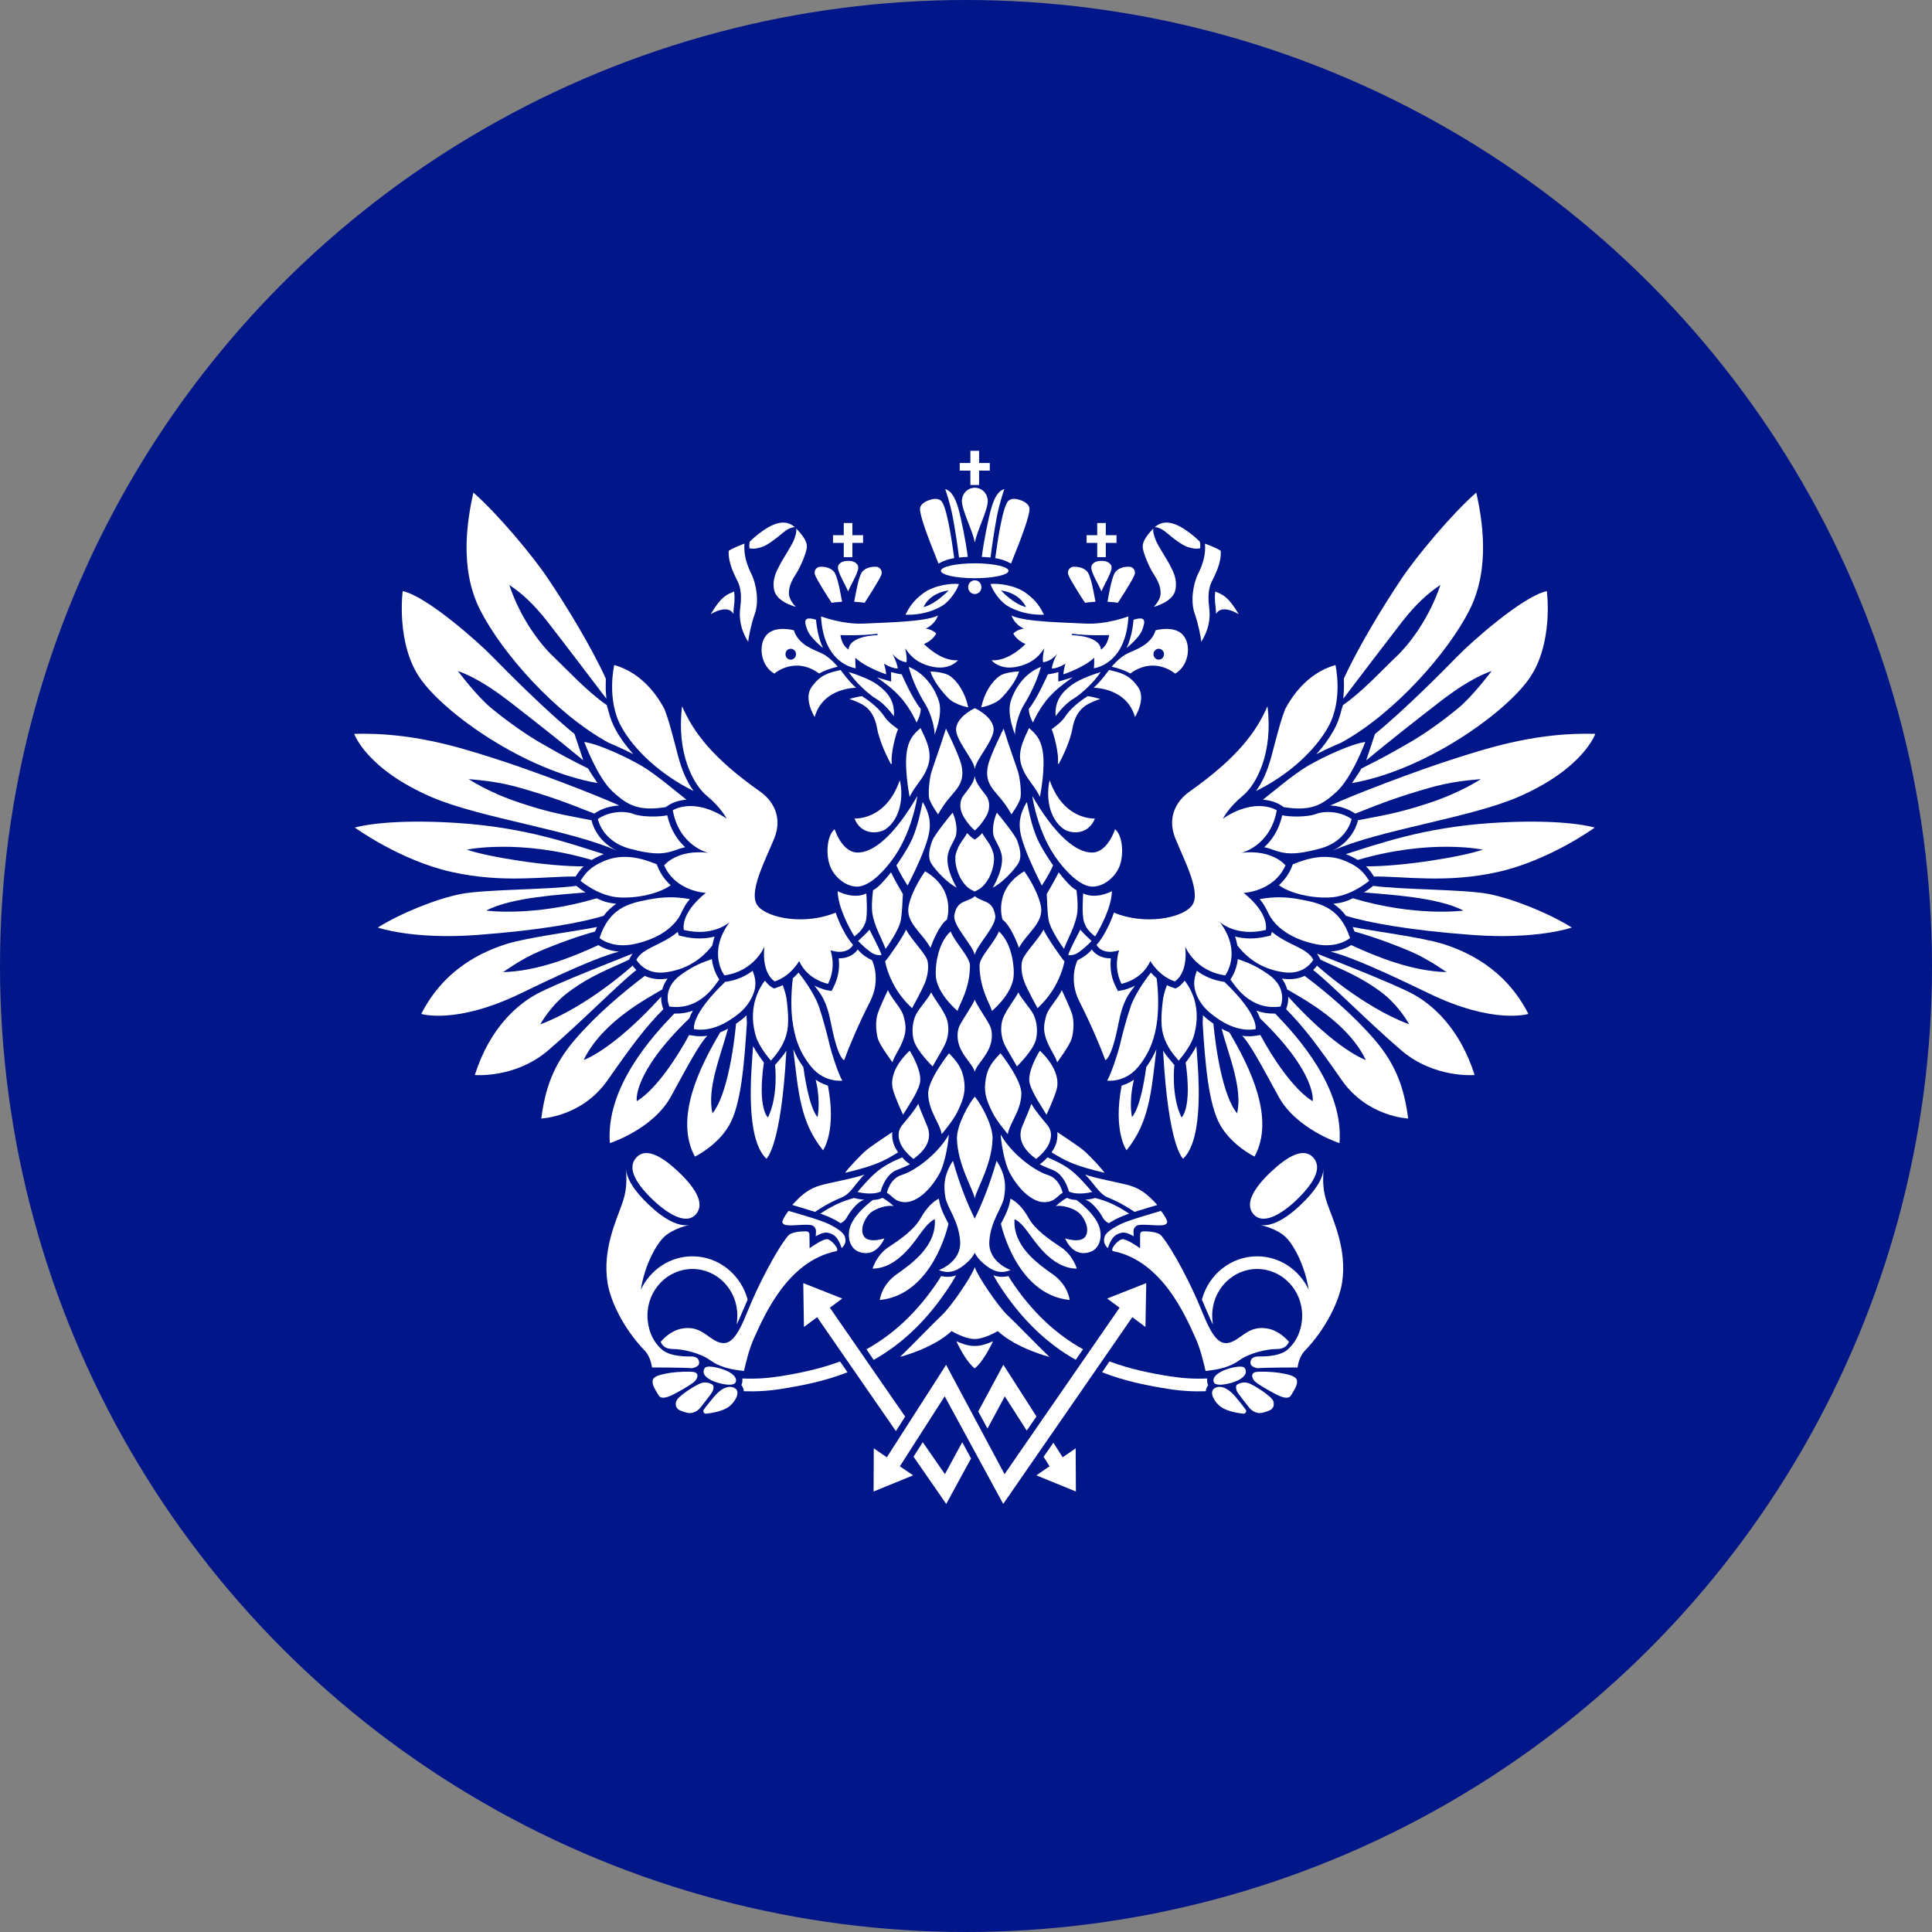 <svg width="60" height="60" viewBox="0 0 60 60" fill="none" xmlns="http://www.w3.org/2000/svg">
<rect x="0" y="0" width="60" height="60" fill="#808080" stroke="none"/>
<circle cx="30" cy="30" r="30" fill="#001689"/>
<path fill-rule="evenodd" clip-rule="evenodd" d="M21.183 21.933C21.525 22.712 22.083 23.511 23.614 24.589C23.954 24.83 24.331 25.332 24.045 26.039C23.755 26.744 23.218 27.747 23.538 28.138C23.863 28.528 25.015 28.731 25.952 28.343C25.952 28.343 26.149 28.954 26.493 29.345C26.493 29.345 26.331 29.682 25.791 29.512C25.791 29.512 25.987 30.014 25.716 30.553C25.716 30.553 25.088 30.442 24.818 29.846C24.818 29.846 24.565 30.31 24.061 30.478C24.061 30.478 23.647 30.257 23.739 29.399C23.739 29.399 23.431 30.163 22.497 30.291C22.497 30.291 21.956 29.587 22.658 28.639C22.658 28.639 22.153 29.104 21.239 28.881C21.239 28.881 21.093 28.398 21.919 27.729C21.919 27.729 20.984 27.691 20.625 26.874C20.625 26.874 21.021 26.371 21.991 26.484C21.991 26.484 21.093 26.278 20.894 25.164C20.894 25.164 21.542 24.737 22.568 25.424C22.568 25.424 22.386 25.072 21.956 24.719C21.525 24.366 21.002 23.381 21.183 21.933Z" fill="white"/>
<path fill-rule="evenodd" clip-rule="evenodd" d="M24.949 33.139C24.811 32.951 24.71 32.764 24.636 32.585C24.796 33.936 24.852 34.847 25.56 35.723C25.56 35.723 25.986 35.137 25.712 33.715C25.594 33.679 25.459 33.62 25.331 33.531C25.331 33.531 25.492 34.109 25.39 34.69C25.39 34.69 25.138 34.499 24.949 33.139Z" fill="white"/>
<path fill-rule="evenodd" clip-rule="evenodd" d="M23.723 32.998C23.639 32.889 23.476 32.655 23.389 32.489C23.331 33.275 23.129 35.339 23.8 35.986C23.8 35.986 24.26 35.639 24.421 32.625C24.324 32.794 24.153 32.974 24.07 33.073C24.07 33.073 24.182 34.028 23.85 34.703C23.85 34.703 23.517 34.442 23.723 32.998Z" fill="white"/>
<path fill-rule="evenodd" clip-rule="evenodd" d="M22.127 34.576C22.688 33.88 22.858 31.793 22.858 31.793C22.936 31.739 23.014 31.68 23.095 31.615C23.123 31.588 23.156 31.561 23.185 31.531C23.185 31.607 23.189 31.686 23.196 31.765C23.114 33.021 23.018 34.315 22.638 34.959C22.267 35.591 21.581 35.919 21.581 35.919C20.941 34.74 21.715 33.16 22.366 32.061C22.444 32.03 22.525 31.991 22.608 31.948C22.381 32.793 21.947 33.8 22.127 34.576Z" fill="white"/>
<path fill-rule="evenodd" clip-rule="evenodd" d="M20.533 30.955C20.529 31.088 20.554 31.2 20.572 31.255C20.577 31.277 20.587 31.309 20.601 31.341C20.064 31.885 19.665 32.406 18.869 33.547C18.072 34.69 16.81 34.736 16.81 34.736C16.932 33.81 17.175 33.08 17.852 32.291C18.526 31.503 19.391 30.783 20.025 30.307C20.187 30.382 20.401 30.432 20.669 30.399C20.69 30.397 20.712 30.395 20.732 30.39C20.647 30.506 20.595 30.62 20.569 30.727C20.087 31.011 18.692 31.741 18.127 32.919C18.127 32.919 19.009 32.631 20.533 30.955Z" fill="white"/>
<path fill-rule="evenodd" clip-rule="evenodd" d="M19.536 29.803L19.588 29.706C19.608 29.672 19.624 29.644 19.645 29.616C19.126 29.824 17.278 30.544 16.681 30.863C16.082 31.184 15.216 31.909 14.746 33.385C14.746 33.385 15.993 33.5 17.022 32.622C18.052 31.741 19.252 30.515 19.764 30.125C19.712 30.076 19.673 30.029 19.645 29.989C19.645 29.989 18.252 31.261 16.78 31.812C16.78 31.812 17.094 31.221 17.677 30.793C18.386 30.274 18.916 30.099 19.536 29.803Z" fill="white"/>
<path fill-rule="evenodd" clip-rule="evenodd" d="M18.478 28.931C18.499 28.881 18.519 28.832 18.54 28.788C17.93 28.915 16.407 29.104 15.725 29.318C15.045 29.535 13.813 30.048 13.083 31.488C13.083 31.488 14.155 31.829 16.179 30.847C18.202 29.863 18.838 29.659 19.223 29.553C18.916 29.53 18.697 29.423 18.585 29.351C17.778 29.722 16.698 30.161 15.626 30.19C15.626 30.19 16.153 29.805 16.71 29.562C17.311 29.304 17.974 29.067 18.478 28.931Z" fill="white"/>
<path fill-rule="evenodd" clip-rule="evenodd" d="M18.529 27.897C18.727 27.993 18.879 28.041 19.138 28.068C18.998 28.163 18.864 28.282 18.744 28.444C18.03 28.656 16.813 28.887 14.807 29.037C12.803 29.184 11.732 28.806 11.732 28.806C12.431 28.365 13.545 27.917 14.3 27.766C15.053 27.616 17.032 27.633 17.9 27.511C17.909 27.521 18.014 27.609 18.185 27.715C17.456 27.783 15.9 27.857 15.099 28.279C15.099 28.279 16.579 28.481 18.529 27.897Z" fill="white"/>
<path fill-rule="evenodd" clip-rule="evenodd" d="M18.378 26.706C18.48 26.645 18.602 26.584 18.752 26.526C17.735 26.209 16.342 25.701 14.243 25.561C12.705 25.457 11.595 25.548 11.019 25.701C11.019 25.701 12.421 26.72 14.022 27.079C15.625 27.439 16.927 27.212 17.877 27.221C17.939 27.124 18.01 27.014 18.122 26.905C17.009 26.913 15.16 26.615 14.498 26.387C14.498 26.387 16.111 26.041 18.378 26.706Z" fill="white"/>
<path fill-rule="evenodd" clip-rule="evenodd" d="M18.37 25.474C18.376 25.504 18.495 26.095 19.159 26.421C17.733 25.777 14.925 25.407 13.413 24.759C11.373 23.883 11 22.79 11 22.79C12.767 22.741 14.194 23.186 15.296 23.536C16.584 23.942 18.546 24.7 19.233 25.016C18.978 25.026 18.694 25.103 18.456 25.267C17.497 24.887 17.05 24.726 16.18 24.475C15.492 24.276 14.985 24.237 14.555 24.195C14.555 24.195 15.159 24.607 16.155 24.935C17.142 25.262 17.569 25.316 18.37 25.474Z" fill="white"/>
<path fill-rule="evenodd" clip-rule="evenodd" d="M18.264 23.867C18.321 23.971 18.489 24.22 18.556 24.319C16.302 23.929 13.822 22.169 13.056 21.078C12.289 19.986 12.506 18.358 12.506 18.358C13.249 18.512 14.866 19.951 15.284 20.384C15.704 20.815 16.967 22.086 17.842 22.794L18.115 23.613C17.365 22.99 16.475 22.296 15.922 21.865C15.495 21.533 14.856 21.062 14.22 20.839C14.22 20.839 14.806 21.625 15.278 22.009C15.823 22.454 16.378 22.839 16.832 23.097C17.237 23.327 17.445 23.456 18.264 23.867Z" fill="white"/>
<path fill-rule="evenodd" clip-rule="evenodd" d="M24.623 30.381C24.692 30.319 24.753 30.258 24.8 30.204C24.904 30.338 25.253 30.786 25.425 31.234C25.554 31.616 25.693 32.136 25.761 32.434C25.831 32.729 26.034 33.349 26.159 33.561C26.159 33.561 25.611 33.632 25.204 33.142C24.804 32.661 24.671 32.176 24.607 31.68C24.555 31.291 24.574 30.752 24.623 30.381Z" fill="white"/>
<path fill-rule="evenodd" clip-rule="evenodd" d="M23.758 30.455C23.86 30.596 23.958 30.654 23.967 30.66L24.043 30.699L24.118 30.671C24.188 30.65 24.25 30.625 24.309 30.594C24.389 30.823 24.422 30.933 24.441 31.128C24.466 31.387 24.516 31.796 24.422 32.129C24.309 32.535 24.071 32.783 23.942 32.939C23.942 32.939 23.582 32.53 23.479 32.195C23.372 31.842 23.334 31.432 23.467 31.012C23.539 30.784 23.654 30.575 23.758 30.455Z" fill="white"/>
<path fill-rule="evenodd" clip-rule="evenodd" d="M22.519 30.494C22.887 30.444 23.164 30.307 23.375 30.148C23.421 30.282 23.494 30.462 23.442 30.716C23.385 30.971 23.215 31.252 22.97 31.456C22.597 31.761 22.103 32.049 21.555 31.962C21.555 31.962 21.429 31.536 22.519 30.494Z" fill="white"/>
<path fill-rule="evenodd" clip-rule="evenodd" d="M22.106 29.785C22.152 30.163 22.327 30.4 22.338 30.419C22.211 30.577 21.749 31.394 20.787 31.259C20.787 31.259 20.525 30.701 21.167 30.257C21.6 29.956 21.809 29.895 22.106 29.785Z" fill="white"/>
<path fill-rule="evenodd" clip-rule="evenodd" d="M22.192 29.085C21.937 29.152 21.602 29.178 21.194 29.079L21.082 29.052L21.048 28.941C20.553 29.357 19.965 29.427 19.763 29.805C19.763 29.805 20.01 30.275 20.652 30.198C21.295 30.119 21.776 29.808 22.121 29.363C22.134 29.297 22.163 29.17 22.192 29.085Z" fill="white"/>
<path fill-rule="evenodd" clip-rule="evenodd" d="M21.079 28.499C21.168 28.359 21.232 28.142 21.424 27.923C21 27.847 20.616 27.841 20.118 27.941C19.526 28.055 18.921 28.199 18.619 29.131C18.619 29.131 18.997 29.465 19.689 29.32C20.277 29.195 20.786 28.935 21.079 28.499Z" fill="white"/>
<path fill-rule="evenodd" clip-rule="evenodd" d="M20.828 27.49C20.68 27.356 20.541 27.184 20.444 26.959L20.395 26.842C19.882 26.627 19.347 26.516 18.821 26.716C18.298 26.92 18.16 27.151 18.029 27.354C18.029 27.354 18.609 27.855 19.275 27.873C19.942 27.895 20.56 27.696 20.828 27.49Z" fill="white"/>
<path fill-rule="evenodd" clip-rule="evenodd" d="M20.98 26.401C21.068 26.367 21.167 26.335 21.279 26.311C21.055 26.105 20.829 25.789 20.721 25.319C20.482 25.376 19.923 25.376 19.677 25.28C19.429 25.182 18.945 25.177 18.567 25.435C18.567 25.435 18.693 26.12 19.547 26.354C20.354 26.572 20.652 26.516 20.98 26.401Z" fill="white"/>
<path fill-rule="evenodd" clip-rule="evenodd" d="M20.672 25.067L20.785 24.993C20.801 24.983 20.992 24.861 21.318 24.834C21.043 24.623 20.385 24.055 19.924 23.783C19.415 23.489 18.573 23.101 18.145 23.043C18.145 23.043 18.547 24.13 19.013 24.57C19.501 25.026 19.84 25.194 20.672 25.067Z" fill="white"/>
<path fill-rule="evenodd" clip-rule="evenodd" d="M21.542 24.566C21.334 24.292 21.173 23.913 21.054 23.464C20.958 23.1 20.735 22.196 20.604 21.963C20.474 21.728 20 20.909 19.075 20.654C19.075 20.654 18.828 21.723 19.294 22.566C19.694 23.295 20.518 24.062 21.542 24.566Z" fill="white"/>
<path fill-rule="evenodd" clip-rule="evenodd" d="M26.674 29.53C26.788 29.651 26.876 29.716 27.082 29.823C27.082 29.823 27.378 30.404 27.02 31.107C26.661 31.81 26.36 32.525 26.216 32.925C26.216 32.925 26.024 32.895 25.811 31.796C25.667 31.051 25.484 30.864 25.293 30.609C25.501 30.717 25.669 30.749 25.683 30.752L25.826 30.777L25.891 30.646C26.018 30.395 26.058 30.151 26.058 29.947C26.058 29.881 26.053 29.818 26.046 29.761C26.378 29.769 26.555 29.596 26.624 29.508C26.628 29.499 26.635 29.493 26.638 29.485L26.674 29.53Z" fill="white"/>
<path fill-rule="evenodd" clip-rule="evenodd" d="M18.815 21.101C18.812 21.205 18.809 21.317 18.812 21.437L18.831 21.699C18.283 20.98 17.63 20.114 17.007 19.312C16.579 18.765 16.217 18.433 15.817 18.166C16.152 19.181 16.761 19.991 17.189 20.396C17.616 20.8 18.239 21.481 18.844 21.897L18.902 22.103C18.949 22.291 19.022 22.486 19.123 22.668C19.263 22.924 19.449 23.177 19.668 23.422C19.492 23.332 19.291 23.234 19.087 23.146L18.899 23.066C17.233 22.154 15.584 20.265 14.915 18.951C14.244 17.637 14.524 16.112 14.7 15.296C15.456 15.957 16.544 17.259 17.018 17.968C17.602 18.837 18.352 20.068 18.813 21.071L18.815 21.101Z" fill="white"/>
<path fill-rule="evenodd" clip-rule="evenodd" d="M42.166 26.706C42.066 26.645 41.944 26.584 41.795 26.526C42.809 26.209 44.204 25.701 46.302 25.561C47.84 25.457 48.953 25.548 49.527 25.701C49.527 25.701 48.126 26.72 46.523 27.079C44.921 27.439 43.62 27.212 42.669 27.221C42.607 27.124 42.535 27.014 42.423 26.905C43.536 26.913 45.388 26.615 46.048 26.387C46.048 26.387 44.434 26.041 42.166 26.706Z" fill="white"/>
<path fill-rule="evenodd" clip-rule="evenodd" d="M42.173 25.474C42.167 25.504 42.048 26.095 41.384 26.421C42.81 25.777 45.621 25.407 47.13 24.759C49.171 23.883 49.544 22.79 49.544 22.79C47.778 22.741 46.349 23.186 45.248 23.536C43.961 23.942 41.997 24.7 41.31 25.016C41.569 25.026 41.85 25.103 42.089 25.267C43.048 24.887 43.493 24.726 44.365 24.475C45.052 24.276 45.559 24.237 45.989 24.195C45.989 24.195 45.385 24.607 44.389 24.935C43.401 25.262 42.974 25.316 42.173 25.474Z" fill="white"/>
<path fill-rule="evenodd" clip-rule="evenodd" d="M42.28 23.867C42.224 23.971 42.054 24.22 41.988 24.319C44.243 23.929 46.723 22.169 47.488 21.078C48.257 19.986 48.039 18.358 48.039 18.358C47.294 18.512 45.678 19.951 45.26 20.384C44.842 20.815 43.578 22.086 42.702 22.794L42.429 23.613C43.179 22.99 44.068 22.296 44.624 21.865C45.05 21.533 45.688 21.062 46.323 20.839C46.323 20.839 45.739 21.625 45.266 22.009C44.724 22.454 44.169 22.839 43.712 23.097C43.307 23.327 43.101 23.456 42.28 23.867Z" fill="white"/>
<path fill-rule="evenodd" clip-rule="evenodd" d="M41.735 21.101C41.738 21.205 41.741 21.317 41.736 21.437L41.717 21.699C42.263 20.98 42.919 20.114 43.541 19.312C43.969 18.765 44.332 18.433 44.733 18.166C44.394 19.181 43.789 19.991 43.359 20.396C42.931 20.8 42.312 21.481 41.706 21.897L41.646 22.103C41.599 22.291 41.528 22.486 41.427 22.668C41.285 22.924 41.102 23.177 40.881 23.422C41.057 23.332 41.258 23.234 41.461 23.146L41.649 23.066C43.315 22.154 44.966 20.265 45.634 18.951C46.3 17.637 46.026 16.112 45.848 15.296C45.092 15.957 44.004 17.259 43.529 17.968C42.945 18.837 42.198 20.068 41.735 21.071V21.101Z" fill="white"/>
<path fill-rule="evenodd" clip-rule="evenodd" d="M20.938 31.48C20.252 32.188 18.805 33.778 18.94 35.501C18.94 35.501 20.285 35.068 20.838 34.05C21.392 33.034 21.735 32.397 21.966 32.168C21.817 32.188 21.667 32.188 21.522 32.163L21.401 32.143C21.059 32.785 20.384 33.833 19.775 34.199C19.775 34.199 19.62 33.349 21.408 31.626C21.433 31.556 21.469 31.474 21.52 31.386C21.357 31.448 21.17 31.482 20.961 31.478L20.938 31.48Z" fill="white"/>
<path fill-rule="evenodd" clip-rule="evenodd" d="M39.363 21.933C39.021 22.712 38.46 23.511 36.935 24.589C36.592 24.83 36.215 25.332 36.502 26.039C36.788 26.744 37.33 27.747 37.005 28.138C36.682 28.528 35.531 28.731 34.593 28.343C34.593 28.343 34.397 28.954 34.055 29.345C34.055 29.345 34.215 29.682 34.757 29.512C34.757 29.512 34.559 30.014 34.828 30.553C34.828 30.553 35.458 30.442 35.726 29.846C35.726 29.846 35.979 30.31 36.485 30.478C36.485 30.478 36.9 30.257 36.808 29.399C36.808 29.399 37.113 30.163 38.051 30.291C38.051 30.291 38.59 29.587 37.887 28.639C37.887 28.639 38.391 29.104 39.309 28.881C39.309 28.881 39.453 28.398 38.623 27.729C38.623 27.729 39.562 27.691 39.922 26.874C39.922 26.874 39.525 26.371 38.555 26.484C38.555 26.484 39.453 26.278 39.651 25.164C39.651 25.164 39.003 24.737 37.979 25.424C37.979 25.424 38.157 25.072 38.589 24.719C39.021 24.366 39.544 23.381 39.363 21.933Z" fill="white"/>
<path fill-rule="evenodd" clip-rule="evenodd" d="M35.598 33.139C35.734 32.951 35.834 32.764 35.913 32.585C35.752 33.936 35.693 34.847 34.986 35.723C34.986 35.723 34.56 35.137 34.833 33.715C34.953 33.679 35.085 33.62 35.216 33.531C35.216 33.531 35.054 34.109 35.153 34.69C35.153 34.69 35.412 34.499 35.598 33.139Z" fill="white"/>
<path fill-rule="evenodd" clip-rule="evenodd" d="M36.822 32.998C36.907 32.889 37.071 32.655 37.155 32.489C37.213 33.275 37.413 35.339 36.743 35.986C36.743 35.986 36.283 35.639 36.121 32.625C36.219 32.794 36.39 32.974 36.471 33.073C36.471 33.073 36.362 34.028 36.693 34.703C36.693 34.703 37.026 34.442 36.822 32.998Z" fill="white"/>
<path fill-rule="evenodd" clip-rule="evenodd" d="M38.419 34.576C37.853 33.88 37.685 31.793 37.685 31.793C37.608 31.739 37.528 31.68 37.452 31.615C37.419 31.588 37.389 31.561 37.359 31.531C37.359 31.607 37.356 31.686 37.349 31.765C37.428 33.021 37.528 34.315 37.906 34.959C38.278 35.591 38.961 35.919 38.961 35.919C39.604 34.74 38.828 33.16 38.179 32.061C38.098 32.03 38.018 31.991 37.938 31.948C38.164 32.793 38.597 33.8 38.419 34.576Z" fill="white"/>
<path fill-rule="evenodd" clip-rule="evenodd" d="M40.007 30.955C40.013 31.088 39.988 31.2 39.97 31.255C39.964 31.277 39.954 31.309 39.942 31.341C40.477 31.885 40.877 32.406 41.672 33.547C42.47 34.69 43.732 34.736 43.732 34.736C43.611 33.81 43.367 33.08 42.691 32.291C42.016 31.503 41.153 30.783 40.517 30.307C40.354 30.382 40.142 30.432 39.873 30.399C39.851 30.397 39.829 30.395 39.81 30.39C39.894 30.506 39.945 30.62 39.974 30.727C40.454 31.011 41.853 31.741 42.416 32.919C42.416 32.919 41.532 32.631 40.007 30.955Z" fill="white"/>
<path fill-rule="evenodd" clip-rule="evenodd" d="M41.01 29.803L40.957 29.706C40.939 29.672 40.921 29.644 40.901 29.616C41.419 29.824 43.268 30.544 43.865 30.863C44.463 31.184 45.327 31.909 45.796 33.385C45.796 33.385 44.551 33.5 43.521 32.622C42.493 31.741 41.291 30.515 40.781 30.125C40.832 30.076 40.87 30.029 40.901 29.989C40.901 29.989 42.293 31.261 43.764 31.812C43.764 31.812 43.451 31.221 42.871 30.793C42.16 30.274 41.63 30.099 41.01 29.803Z" fill="white"/>
<path fill-rule="evenodd" clip-rule="evenodd" d="M42.067 28.931C42.048 28.881 42.028 28.832 42.006 28.788C42.617 28.915 44.141 29.104 44.823 29.318C45.501 29.535 46.734 30.048 47.465 31.488C47.465 31.488 46.393 31.829 44.367 30.847C42.343 29.863 41.711 29.659 41.325 29.553C41.631 29.53 41.85 29.423 41.964 29.351C42.771 29.722 43.851 30.161 44.922 30.19C44.922 30.19 44.392 29.805 43.838 29.562C43.234 29.304 42.572 29.067 42.067 28.931Z" fill="white"/>
<path fill-rule="evenodd" clip-rule="evenodd" d="M42.017 27.897C41.818 27.993 41.667 28.041 41.408 28.068C41.549 28.163 41.684 28.282 41.804 28.444C42.517 28.656 43.731 28.887 45.738 29.037C47.744 29.184 48.813 28.806 48.813 28.806C48.115 28.365 47.002 27.917 46.248 27.766C45.492 27.616 43.513 27.633 42.645 27.511C42.635 27.521 42.529 27.609 42.359 27.715C43.09 27.783 44.645 27.857 45.447 28.279C45.447 28.279 43.967 28.481 42.017 27.897Z" fill="white"/>
<path fill-rule="evenodd" clip-rule="evenodd" d="M35.92 30.381C35.852 30.319 35.793 30.258 35.741 30.204C35.639 30.338 35.291 30.786 35.121 31.234C34.991 31.616 34.851 32.136 34.784 32.434C34.713 32.729 34.508 33.349 34.383 33.561C34.383 33.561 34.933 33.632 35.34 33.142C35.74 32.661 35.875 32.176 35.939 31.68C35.986 31.291 35.972 30.752 35.92 30.381Z" fill="white"/>
<path fill-rule="evenodd" clip-rule="evenodd" d="M36.788 30.455C36.686 30.596 36.589 30.654 36.579 30.66L36.506 30.699L36.427 30.671C36.361 30.65 36.298 30.625 36.239 30.594C36.158 30.823 36.128 30.933 36.106 31.128C36.079 31.387 36.031 31.796 36.123 32.129C36.239 32.535 36.473 32.783 36.605 32.939C36.605 32.939 36.965 32.53 37.068 32.195C37.175 31.842 37.214 31.432 37.083 31.012C37.009 30.784 36.891 30.575 36.788 30.455Z" fill="white"/>
<path fill-rule="evenodd" clip-rule="evenodd" d="M38.027 30.494C37.658 30.444 37.382 30.307 37.17 30.148C37.125 30.282 37.051 30.462 37.106 30.716C37.159 30.971 37.33 31.252 37.579 31.456C37.947 31.761 38.443 32.049 38.992 31.962C38.992 31.962 39.117 31.536 38.027 30.494Z" fill="white"/>
<path fill-rule="evenodd" clip-rule="evenodd" d="M38.443 29.785C38.399 30.163 38.224 30.4 38.21 30.419C38.338 30.577 38.8 31.394 39.768 31.259C39.768 31.259 40.025 30.701 39.387 30.257C38.948 29.956 38.742 29.895 38.443 29.785Z" fill="white"/>
<path fill-rule="evenodd" clip-rule="evenodd" d="M38.355 29.085C38.612 29.152 38.948 29.178 39.357 29.079L39.468 29.052L39.5 28.941C39.997 29.357 40.585 29.427 40.787 29.805C40.787 29.805 40.54 30.275 39.898 30.198C39.256 30.119 38.771 29.808 38.428 29.363C38.416 29.297 38.388 29.17 38.355 29.085Z" fill="white"/>
<path fill-rule="evenodd" clip-rule="evenodd" d="M39.467 28.499C39.375 28.359 39.31 28.142 39.12 27.923C39.547 27.847 39.929 27.841 40.426 27.941C41.019 28.055 41.623 28.199 41.927 29.131C41.927 29.131 41.545 29.465 40.853 29.32C40.269 29.195 39.758 28.935 39.467 28.499Z" fill="white"/>
<path fill-rule="evenodd" clip-rule="evenodd" d="M39.718 27.49C39.867 27.356 40.004 27.184 40.103 26.959L40.151 26.842C40.666 26.627 41.202 26.516 41.723 26.716C42.249 26.92 42.386 27.151 42.521 27.354C42.521 27.354 41.94 27.855 41.271 27.873C40.603 27.895 39.986 27.696 39.718 27.49Z" fill="white"/>
<path fill-rule="evenodd" clip-rule="evenodd" d="M39.562 26.401C39.473 26.367 39.374 26.335 39.262 26.311C39.49 26.105 39.714 25.789 39.822 25.319C40.061 25.376 40.62 25.376 40.867 25.28C41.114 25.182 41.598 25.177 41.975 25.435C41.975 25.435 41.852 26.12 40.994 26.354C40.185 26.572 39.889 26.516 39.562 26.401Z" fill="white"/>
<path fill-rule="evenodd" clip-rule="evenodd" d="M39.869 25.067L39.757 24.993C39.741 24.983 39.55 24.861 39.221 24.834C39.499 24.623 40.153 24.055 40.62 23.783C41.128 23.489 41.968 23.101 42.4 23.043C42.4 23.043 41.996 24.13 41.527 24.57C41.043 25.026 40.702 25.194 39.869 25.067Z" fill="white"/>
<path fill-rule="evenodd" clip-rule="evenodd" d="M39.005 24.566C39.212 24.292 39.373 23.913 39.492 23.464C39.59 23.1 39.812 22.196 39.944 21.963C40.077 21.728 40.549 20.909 41.474 20.654C41.474 20.654 41.72 21.723 41.254 22.566C40.852 23.295 40.031 24.062 39.005 24.566Z" fill="white"/>
<path fill-rule="evenodd" clip-rule="evenodd" d="M33.873 29.53C33.754 29.651 33.666 29.716 33.462 29.823C33.462 29.823 33.165 30.404 33.524 31.107C33.88 31.81 34.182 32.525 34.328 32.925C34.328 32.925 34.52 32.895 34.733 31.796C34.878 31.051 35.061 30.864 35.25 30.609C35.042 30.717 34.877 30.749 34.861 30.752L34.719 30.777L34.653 30.646C34.524 30.395 34.489 30.151 34.489 29.947C34.489 29.881 34.492 29.818 34.499 29.761C34.166 29.769 33.988 29.596 33.922 29.508C33.915 29.499 33.909 29.493 33.905 29.485L33.873 29.53Z" fill="white"/>
<path fill-rule="evenodd" clip-rule="evenodd" d="M39.604 31.48C40.289 32.188 41.737 33.778 41.599 35.501C41.599 35.501 40.255 35.068 39.704 34.05C39.149 33.034 38.809 32.397 38.576 32.168C38.723 32.188 38.872 32.188 39.019 32.163L39.142 32.143C39.482 32.785 40.158 33.833 40.767 34.199C40.767 34.199 40.921 33.349 39.133 31.626C39.109 31.556 39.071 31.474 39.022 31.386C39.184 31.448 39.371 31.482 39.58 31.478L39.604 31.48Z" fill="white"/>
<path fill-rule="evenodd" clip-rule="evenodd" d="M29.221 17.727C29.221 17.6 29.692 17.494 30.271 17.494C30.852 17.494 31.321 17.6 31.321 17.727C31.321 17.853 30.852 17.957 30.271 17.957C29.692 17.957 29.221 17.853 29.221 17.727Z" fill="white"/>
<path fill-rule="evenodd" clip-rule="evenodd" d="M30.479 18.235C30.479 18.352 30.389 18.448 30.274 18.448C30.16 18.448 30.066 18.352 30.066 18.235C30.066 18.117 30.16 18.022 30.274 18.022C30.389 18.022 30.479 18.117 30.479 18.235Z" fill="white"/>
<path fill-rule="evenodd" clip-rule="evenodd" d="M29.145 17.501C28.798 16.642 28.563 16.007 28.572 15.795C28.577 15.668 28.726 15.572 28.867 15.528C29.004 15.482 29.127 15.474 29.22 15.547C29.403 15.691 29.57 16.851 29.634 17.333C29.457 17.368 29.351 17.391 29.145 17.501Z" fill="white"/>
<path fill-rule="evenodd" clip-rule="evenodd" d="M29.784 17.315C29.872 17.303 29.963 17.299 30.055 17.295C30 16.835 29.844 16.066 29.755 15.765C29.663 15.462 29.548 15.244 29.355 15.189C29.355 15.189 29.505 15.612 29.587 16.047C29.669 16.483 29.73 16.899 29.784 17.315Z" fill="white"/>
<path fill-rule="evenodd" clip-rule="evenodd" d="M28.681 18.854C29.066 18.76 29.461 18.335 29.461 18.335C28.838 18.427 28.681 18.854 28.681 18.854ZM29.258 18.815C28.72 19.138 28.119 19.089 28.119 19.089C28.236 18.869 28.345 18.665 28.681 18.418C29.017 18.17 29.565 18.108 29.78 18.138C29.732 18.304 29.514 18.66 29.258 18.815Z" fill="white"/>
<path fill-rule="evenodd" clip-rule="evenodd" d="M27.25 19.726V19.682C26.722 19.751 26.1 19.723 26.1 19.723C26.131 19.925 26.213 20.079 26.352 20.173C26.386 19.731 27.25 19.726 27.25 19.726ZM25.498 19.142C25.498 19.142 26.165 19.398 26.834 19.366C27.5 19.33 28.731 19.316 29.127 19.116C29.127 19.116 29.063 19.375 28.746 19.524C28.746 19.524 28.913 19.524 29.076 19.672C29.076 19.672 28.98 19.886 28.696 19.999C28.696 19.999 29.205 20.544 29.751 20.505C29.751 20.505 29.5 20.828 28.942 20.703C28.384 20.579 28.205 20.257 28.111 20.133C28.111 20.133 28.183 20.441 28.149 20.566C28.149 20.566 27.904 20.55 27.713 20.302C27.713 20.302 27.852 20.55 27.881 20.759C27.881 20.759 27.727 20.777 27.451 20.61C27.451 20.61 27.509 20.764 27.52 20.941C27.52 20.941 26.875 20.729 26.563 20.426C26.563 20.426 26.559 20.635 26.575 20.753C26.575 20.753 25.574 20.649 25.498 19.142Z" fill="white"/>
<path fill-rule="evenodd" clip-rule="evenodd" d="M25.343 19.247C25.368 19.573 25.449 19.895 25.559 20.123C25.559 20.123 25.166 19.818 25.07 19.558C24.972 19.301 24.949 19.123 25.343 19.247Z" fill="white"/>
<path fill-rule="evenodd" clip-rule="evenodd" d="M24.554 20.486C24.648 20.486 24.721 20.412 24.721 20.317C24.721 20.223 24.648 20.148 24.554 20.148C24.466 20.148 24.394 20.223 24.394 20.317C24.394 20.412 24.466 20.486 24.554 20.486ZM25.518 20.288C25.782 20.412 26.016 20.705 26.016 20.705C25.617 20.799 25.44 20.917 25.44 20.917C24.676 20.361 24.047 20.92 24.047 20.92C23.633 20.68 23.554 20.089 23.761 19.777C23.967 19.464 24.433 19.519 24.654 19.573C24.794 20.03 25.281 20.177 25.518 20.288Z" fill="white"/>
<path fill-rule="evenodd" clip-rule="evenodd" d="M26.106 20.807C26.106 20.807 26.383 21.191 26.587 21.359C26.587 21.359 25.559 21.349 25.3 22.268C25.3 22.268 24.944 21.705 25.204 21.338C25.485 20.943 25.741 20.894 26.106 20.807Z" fill="white"/>
<path fill-rule="evenodd" clip-rule="evenodd" d="M27.232 21.035C27.232 21.035 27.564 21.137 27.675 21.166C27.675 21.166 27.678 20.968 27.672 20.872C27.772 20.898 27.896 20.931 28.003 20.942C28.003 20.942 28.334 21.705 28.593 22.013C28.593 22.013 28.608 22.183 28.464 22.44C28.464 22.44 28.275 21.988 27.939 21.626C27.749 21.423 27.627 21.319 27.232 21.035Z" fill="white"/>
<path fill-rule="evenodd" clip-rule="evenodd" d="M26.358 20.872C26.466 20.902 26.997 21.074 27.251 21.265C27.574 21.502 27.795 21.775 27.76 22.245C27.76 22.245 27.501 21.872 27.214 21.705C26.987 21.571 26.575 21.2 26.358 20.872Z" fill="white"/>
<path fill-rule="evenodd" clip-rule="evenodd" d="M26.366 17.419C26.464 17.419 26.653 17.467 26.653 17.629C26.653 17.794 26.409 18.187 26.342 18.361H26.336C26.271 18.187 26.023 17.794 26.023 17.629C26.023 17.467 26.215 17.419 26.312 17.419H26.366Z" fill="white"/>
<path fill-rule="evenodd" clip-rule="evenodd" d="M26.151 18.688C26.105 18.459 26.017 17.865 25.882 17.734C25.752 17.607 25.559 17.596 25.465 17.601C25.367 17.607 25.268 17.709 25.308 17.842C25.345 17.979 25.771 18.636 25.827 18.72C25.926 18.702 25.907 18.709 26.151 18.688Z" fill="white"/>
<path fill-rule="evenodd" clip-rule="evenodd" d="M26.527 18.688C26.575 18.459 26.661 17.865 26.797 17.734C26.926 17.607 27.119 17.596 27.214 17.601C27.311 17.607 27.413 17.709 27.374 17.842C27.332 17.979 26.907 18.636 26.851 18.72C26.753 18.702 26.771 18.709 26.527 18.688Z" fill="white"/>
<path fill-rule="evenodd" clip-rule="evenodd" d="M26.804 16.621H26.472V16.243H26.204V16.621H25.87V16.86H26.204V17.303H26.472V16.86H26.804V16.621Z" fill="white"/>
<path fill-rule="evenodd" clip-rule="evenodd" d="M22.778 19.065C22.778 18.99 22.781 18.917 22.792 18.845C22.817 18.66 22.819 18.504 22.799 18.372C22.56 18.467 22.399 18.526 22.07 19.075C22.07 19.075 22.594 18.741 22.778 19.065Z" fill="white"/>
<path fill-rule="evenodd" clip-rule="evenodd" d="M23.237 19.932C23.244 19.796 23.331 19.366 23.441 19.065C23.574 18.691 23.497 18.152 23.334 17.824C23.179 17.508 23.094 17.211 23.12 16.883C23.12 16.883 22.812 16.99 22.632 17.104C22.604 17.484 22.818 17.865 22.92 18.08C23.041 18.335 23.016 18.669 22.989 18.873C22.943 19.218 23.012 19.586 23.237 19.932Z" fill="white"/>
<path fill-rule="evenodd" clip-rule="evenodd" d="M23.278 17.029C23.265 16.985 23.265 16.865 23.288 16.817C23.288 16.817 23.778 16.326 24.189 16.243C24.448 16.187 24.608 16.306 24.685 16.372C24.685 16.372 24.542 16.355 24.322 16.54C24.102 16.723 23.828 16.944 23.625 17C23.419 17.056 23.377 17.039 23.278 17.029Z" fill="white"/>
<path fill-rule="evenodd" clip-rule="evenodd" d="M24.724 16.409C24.906 16.599 25.063 16.8 25.059 16.974C25.056 17.155 24.853 17.608 24.747 17.78C24.64 17.952 24.484 18.178 24.502 18.453C24.512 18.589 24.604 18.73 24.713 18.846C24.713 18.846 24.114 18.7 24.04 18.318C23.977 17.976 24.118 17.738 24.215 17.549C24.303 17.37 24.579 16.956 24.65 16.784C24.713 16.627 24.747 16.497 24.724 16.409Z" fill="white"/>
<path fill-rule="evenodd" clip-rule="evenodd" d="M28.221 20.71C28.339 21.148 28.543 21.559 28.744 21.881C28.924 22.176 29.039 22.653 29.022 22.815C29.022 22.815 29.292 22.199 29.156 21.764C29.046 21.426 28.756 20.921 28.221 20.71Z" fill="white"/>
<path fill-rule="evenodd" clip-rule="evenodd" d="M28.895 20.853C28.895 20.853 29.307 20.861 29.498 20.991C29.745 21.159 29.979 21.527 30.07 21.968C30.07 21.968 29.655 21.893 29.451 21.682C29.244 21.471 28.992 21.154 28.895 20.853Z" fill="white"/>
<path fill-rule="evenodd" clip-rule="evenodd" d="M26.77 21.619C26.691 21.626 26.48 21.676 26.377 21.708C26.377 21.708 26.726 21.813 26.902 21.963C27.051 22.089 27.18 22.285 27.238 22.615C27.324 23.077 27.586 23.573 27.665 23.723L27.697 23.717C27.649 23.399 27.84 22.74 27.891 22.644C27.891 22.644 27.613 22.465 27.485 22.279C27.391 22.142 27.227 21.913 26.77 21.619Z" fill="white"/>
<path fill-rule="evenodd" clip-rule="evenodd" d="M28.59 22.61C28.691 22.852 28.963 23.282 28.836 23.729C28.709 24.177 28.425 24.369 28.25 24.751C28.25 24.751 28.114 24.064 28.142 23.536C28.173 23.006 28.36 22.802 28.59 22.61Z" fill="white"/>
<path fill-rule="evenodd" clip-rule="evenodd" d="M29.377 22.628C29.377 22.628 29.785 23.445 29.859 23.766C29.93 24.083 29.864 24.294 29.724 24.488C29.588 24.679 29.352 24.887 29.134 25.291C29.134 25.291 28.882 24.947 28.852 24.767C28.823 24.587 28.87 24.158 28.925 23.979C28.979 23.797 29.194 23.218 29.377 22.628Z" fill="white"/>
<path fill-rule="evenodd" clip-rule="evenodd" d="M29.586 25.237C29.497 25.337 29.02 25.929 28.956 26.101C28.891 26.273 28.781 26.6 28.928 26.828C29.078 27.055 29.418 27.416 29.713 27.569C29.713 27.569 29.392 27.05 29.426 26.624C29.444 26.351 29.649 26.108 29.689 25.942C29.728 25.778 29.703 25.497 29.586 25.237Z" fill="white"/>
<path fill-rule="evenodd" clip-rule="evenodd" d="M28.653 24.91C28.726 25.015 28.854 25.271 28.872 25.518C28.889 25.763 28.851 25.959 28.721 26.318C28.559 26.77 28.305 27.273 28.187 27.501C28.187 27.501 27.963 27.17 27.839 26.874C27.839 26.874 28.19 26.378 28.34 26.028C28.512 25.616 28.584 25.235 28.653 24.91Z" fill="white"/>
<path fill-rule="evenodd" clip-rule="evenodd" d="M28.49 24.72C28.49 24.72 28.338 25.884 27.675 26.747C27.226 27.331 26.861 27.535 26.619 27.535C26.255 27.535 25.889 27.223 25.767 26.863C25.643 26.506 25.684 25.948 25.92 25.751C25.92 25.751 26.137 26.45 26.604 26.475C27.132 26.506 27.811 25.895 28.49 24.72Z" fill="white"/>
<path fill-rule="evenodd" clip-rule="evenodd" d="M27.943 24.233C27.998 24.441 28.016 24.76 27.943 25.061C27.888 25.29 27.753 25.588 27.494 25.756C27.269 25.9 26.738 25.935 26.538 25.419C26.538 25.419 27.505 25.494 27.943 24.233Z" fill="white"/>
<path fill-rule="evenodd" clip-rule="evenodd" d="M29.523 28.924C29.654 29.274 30.125 29.717 30.124 29.99C30.117 30.713 29.809 31.156 29.737 31.394C29.737 31.394 29.176 30.935 29.075 30.408C29.024 30.138 29.084 29.326 29.523 28.924Z" fill="white"/>
<path fill-rule="evenodd" clip-rule="evenodd" d="M28.896 29.436C28.961 29.248 29.169 28.736 29.407 28.558C29.407 28.558 29.712 27.631 28.73 27.059C28.73 27.059 28.326 27.611 28.22 28.131C28.112 28.656 28.646 28.967 28.896 29.436Z" fill="white"/>
<path fill-rule="evenodd" clip-rule="evenodd" d="M27.67 27.091C27.512 27.29 27.288 27.561 27.115 27.646C27.115 27.646 27.056 28.061 27.088 28.337C27.141 28.747 27.393 29.163 27.503 29.469C27.503 29.469 27.932 28.89 27.981 28.549C28.03 28.208 28.024 27.928 28.041 27.765C28.041 27.765 27.801 27.363 27.67 27.091Z" fill="white"/>
<path fill-rule="evenodd" clip-rule="evenodd" d="M26.534 29.082C26.412 28.889 26.02 28.188 26.015 27.677C26.015 27.677 26.499 27.943 26.904 27.747C26.904 27.747 26.957 28.412 26.88 28.636C26.814 28.819 26.732 28.927 26.534 29.082Z" fill="white"/>
<path fill-rule="evenodd" clip-rule="evenodd" d="M26.649 29.223C26.728 29.151 26.921 28.968 27.002 28.872C27.002 28.872 27.323 29.479 27.378 29.657C27.378 29.657 27.216 29.7 27.039 29.568C26.864 29.435 26.823 29.399 26.649 29.223Z" fill="white"/>
<path fill-rule="evenodd" clip-rule="evenodd" d="M28.136 28.866C28.098 29.02 27.578 29.764 27.489 29.856C27.489 29.856 27.527 30.126 27.721 30.515C27.913 30.901 28.181 31.174 28.324 31.311C28.324 31.311 28.646 30.733 28.741 30.481C28.847 30.19 28.836 29.904 28.791 29.797C28.681 29.545 28.305 29.181 28.136 28.866Z" fill="white"/>
<path fill-rule="evenodd" clip-rule="evenodd" d="M28.918 30.817C29.032 31.055 29.379 31.449 29.433 31.76C29.476 32.004 29.438 32.204 29.373 32.375C29.308 32.54 29.102 32.868 28.963 33.119C28.963 33.119 28.488 32.656 28.384 32.326C28.305 32.078 28.334 31.725 28.448 31.506C28.561 31.284 28.809 31.045 28.918 30.817Z" fill="white"/>
<path fill-rule="evenodd" clip-rule="evenodd" d="M27.575 30.749C27.696 31.028 27.99 31.303 28.058 31.546C28.136 31.832 28.162 32.014 28.028 32.348C27.908 32.64 27.764 32.812 27.716 32.991C27.716 32.991 27.33 32.474 27.265 32.261C27.202 32.047 27.181 31.694 27.261 31.471C27.338 31.245 27.479 30.955 27.575 30.749Z" fill="white"/>
<path fill-rule="evenodd" clip-rule="evenodd" d="M29.473 32.711C29.473 32.711 28.809 33.538 28.825 33.977C28.844 34.522 29.195 34.887 29.244 35.222C29.244 35.222 29.591 34.816 29.726 34.543C29.874 34.237 29.986 33.977 29.95 33.629C29.908 33.281 29.82 33.059 29.473 32.711Z" fill="white"/>
<path fill-rule="evenodd" clip-rule="evenodd" d="M28.249 32.63C28.354 32.788 28.649 33.329 28.566 33.649C28.483 33.973 28.156 34.426 28.046 34.619C28.046 34.619 27.784 34.064 27.724 33.808C27.666 33.555 27.72 33.139 28.249 32.63Z" fill="white"/>
<path fill-rule="evenodd" clip-rule="evenodd" d="M30.281 16.831C30.326 16.521 30.676 15.852 30.676 15.562C30.676 15.332 30.496 15.147 30.275 15.147C30.051 15.147 29.872 15.332 29.872 15.562C29.872 15.852 30.224 16.521 30.268 16.831H30.281Z" fill="white"/>
<path fill-rule="evenodd" clip-rule="evenodd" d="M31.398 17.501C31.748 16.642 31.98 16.007 31.971 15.795C31.966 15.668 31.818 15.572 31.68 15.528C31.539 15.482 31.414 15.474 31.323 15.547C31.142 15.691 30.971 16.851 30.909 17.333C31.088 17.368 31.194 17.391 31.398 17.501Z" fill="white"/>
<path fill-rule="evenodd" clip-rule="evenodd" d="M30.761 17.315C30.672 17.303 30.581 17.299 30.491 17.295C30.547 16.835 30.7 16.066 30.791 15.765C30.881 15.462 30.996 15.244 31.191 15.189C31.191 15.189 31.04 15.612 30.958 16.047C30.877 16.483 30.814 16.899 30.761 17.315Z" fill="white"/>
<path fill-rule="evenodd" clip-rule="evenodd" d="M31.084 18.335C31.084 18.335 31.475 18.76 31.863 18.854C31.863 18.854 31.704 18.427 31.084 18.335ZM30.762 18.138C30.978 18.108 31.526 18.169 31.863 18.418C32.2 18.665 32.308 18.869 32.423 19.089C32.423 19.089 31.822 19.138 31.285 18.815C31.03 18.66 30.811 18.304 30.762 18.138Z" fill="white"/>
<path fill-rule="evenodd" clip-rule="evenodd" d="M34.191 20.173C34.332 20.079 34.411 19.926 34.446 19.723C34.446 19.723 33.822 19.751 33.292 19.682V19.727C33.292 19.727 34.158 19.731 34.191 20.173ZM33.971 20.753C33.986 20.635 33.981 20.426 33.981 20.426C33.668 20.729 33.025 20.942 33.025 20.942C33.035 20.764 33.09 20.61 33.09 20.61C32.817 20.778 32.664 20.76 32.664 20.76C32.692 20.55 32.832 20.302 32.832 20.302C32.64 20.55 32.395 20.566 32.395 20.566C32.361 20.442 32.433 20.133 32.433 20.133C32.339 20.257 32.161 20.579 31.602 20.703C31.043 20.828 30.794 20.505 30.794 20.505C31.339 20.544 31.847 19.999 31.847 19.999C31.564 19.886 31.469 19.672 31.469 19.672C31.633 19.524 31.8 19.524 31.8 19.524C31.481 19.375 31.415 19.117 31.415 19.117C31.814 19.316 33.044 19.33 33.712 19.366C34.38 19.398 35.044 19.142 35.044 19.142C34.969 20.649 33.971 20.753 33.971 20.753Z" fill="white"/>
<path fill-rule="evenodd" clip-rule="evenodd" d="M35.202 19.247C35.178 19.573 35.096 19.895 34.987 20.123C34.987 20.123 35.38 19.818 35.474 19.558C35.571 19.301 35.596 19.123 35.202 19.247Z" fill="white"/>
<path fill-rule="evenodd" clip-rule="evenodd" d="M36.15 20.317C36.15 20.223 36.075 20.148 35.986 20.148C35.896 20.148 35.822 20.223 35.822 20.317C35.822 20.412 35.896 20.486 35.986 20.486C36.075 20.486 36.15 20.412 36.15 20.317ZM35.889 19.573C36.111 19.519 36.577 19.464 36.782 19.777C36.991 20.089 36.91 20.68 36.495 20.92C36.495 20.92 35.864 20.361 35.102 20.917C35.102 20.917 34.924 20.799 34.525 20.705C34.525 20.705 34.761 20.412 35.025 20.288C35.26 20.177 35.749 20.03 35.889 19.573Z" fill="white"/>
<path fill-rule="evenodd" clip-rule="evenodd" d="M34.442 20.807C34.442 20.807 34.166 21.191 33.961 21.359C33.961 21.359 34.989 21.349 35.248 22.268C35.248 22.268 35.605 21.705 35.344 21.338C35.065 20.943 34.808 20.894 34.442 20.807Z" fill="white"/>
<path fill-rule="evenodd" clip-rule="evenodd" d="M33.311 21.035C33.311 21.035 32.979 21.137 32.868 21.166C32.868 21.166 32.862 20.968 32.874 20.872C32.773 20.898 32.65 20.931 32.542 20.942C32.542 20.942 32.209 21.705 31.952 22.013C31.952 22.013 31.936 22.183 32.08 22.44C32.08 22.44 32.268 21.988 32.603 21.626C32.795 21.423 32.916 21.319 33.311 21.035Z" fill="white"/>
<path fill-rule="evenodd" clip-rule="evenodd" d="M34.183 20.872C34.08 20.902 33.548 21.074 33.29 21.265C32.97 21.502 32.749 21.775 32.783 22.245C32.783 22.245 33.043 21.872 33.329 21.705C33.558 21.571 33.969 21.2 34.183 20.872Z" fill="white"/>
<path fill-rule="evenodd" clip-rule="evenodd" d="M34.178 17.419C34.081 17.419 33.891 17.467 33.891 17.629C33.891 17.794 34.137 18.187 34.203 18.361H34.209C34.274 18.187 34.522 17.794 34.522 17.629C34.522 17.467 34.331 17.419 34.233 17.419H34.178Z" fill="white"/>
<path fill-rule="evenodd" clip-rule="evenodd" d="M34.395 18.688C34.44 18.459 34.525 17.865 34.664 17.734C34.793 17.607 34.985 17.596 35.081 17.601C35.179 17.607 35.28 17.709 35.237 17.842C35.199 17.979 34.772 18.636 34.716 18.72C34.618 18.702 34.638 18.709 34.395 18.688Z" fill="white"/>
<path fill-rule="evenodd" clip-rule="evenodd" d="M34.021 18.688C33.974 18.459 33.887 17.865 33.75 17.734C33.619 17.607 33.427 17.596 33.332 17.601C33.237 17.607 33.134 17.709 33.176 17.842C33.214 17.979 33.638 18.636 33.697 18.72C33.795 18.702 33.775 18.709 34.021 18.688Z" fill="white"/>
<path fill-rule="evenodd" clip-rule="evenodd" d="M33.745 16.621H34.075V16.243H34.342V16.621H34.675V16.86H34.342V17.303H34.075V16.86H33.745V16.621Z" fill="white"/>
<path fill-rule="evenodd" clip-rule="evenodd" d="M29.805 14.379H30.136V14H30.407V14.379H30.739V14.616H30.407V15.062H30.136V14.616H29.805V14.379Z" fill="white"/>
<path fill-rule="evenodd" clip-rule="evenodd" d="M37.766 19.065C37.763 18.99 37.758 18.917 37.75 18.845C37.726 18.66 37.722 18.504 37.741 18.372C37.98 18.467 38.142 18.526 38.471 19.075C38.471 19.075 37.947 18.741 37.766 19.065Z" fill="white"/>
<path fill-rule="evenodd" clip-rule="evenodd" d="M37.305 19.932C37.298 19.796 37.212 19.366 37.105 19.065C36.969 18.691 37.046 18.152 37.207 17.824C37.363 17.508 37.451 17.211 37.421 16.883C37.421 16.883 37.731 16.99 37.91 17.104C37.94 17.484 37.726 17.865 37.624 18.08C37.502 18.335 37.526 18.669 37.553 18.873C37.6 19.218 37.528 19.586 37.305 19.932Z" fill="white"/>
<path fill-rule="evenodd" clip-rule="evenodd" d="M37.271 17.029C37.281 16.985 37.28 16.865 37.258 16.817C37.258 16.817 36.77 16.326 36.359 16.243C36.098 16.187 35.938 16.306 35.86 16.372C35.86 16.372 36.006 16.355 36.225 16.54C36.444 16.723 36.716 16.944 36.923 17C37.128 17.056 37.173 17.039 37.271 17.029Z" fill="white"/>
<path fill-rule="evenodd" clip-rule="evenodd" d="M35.821 16.409C35.638 16.599 35.484 16.8 35.487 16.974C35.489 17.155 35.692 17.608 35.798 17.78C35.906 17.952 36.061 18.178 36.041 18.453C36.033 18.589 35.94 18.73 35.833 18.846C35.833 18.846 36.431 18.7 36.503 18.318C36.569 17.976 36.429 17.738 36.331 17.549C36.242 17.37 35.965 16.956 35.896 16.784C35.833 16.627 35.798 16.497 35.821 16.409Z" fill="white"/>
<path fill-rule="evenodd" clip-rule="evenodd" d="M32.326 20.71C32.205 21.148 32.002 21.559 31.802 21.881C31.62 22.176 31.506 22.653 31.526 22.815C31.526 22.815 31.254 22.199 31.393 21.764C31.499 21.426 31.788 20.921 32.326 20.71Z" fill="white"/>
<path fill-rule="evenodd" clip-rule="evenodd" d="M31.649 20.853C31.649 20.853 31.24 20.861 31.048 20.991C30.8 21.159 30.564 21.527 30.474 21.968C30.474 21.968 30.89 21.893 31.095 21.682C31.302 21.471 31.553 21.154 31.649 20.853Z" fill="white"/>
<path fill-rule="evenodd" clip-rule="evenodd" d="M33.778 21.619C33.858 21.626 34.067 21.676 34.17 21.708C34.17 21.708 33.82 21.813 33.647 21.963C33.498 22.089 33.366 22.285 33.308 22.615C33.224 23.077 32.96 23.573 32.881 23.723L32.852 23.717C32.9 23.399 32.708 22.74 32.658 22.644C32.658 22.644 32.936 22.465 33.062 22.279C33.154 22.142 33.322 21.913 33.778 21.619Z" fill="white"/>
<path fill-rule="evenodd" clip-rule="evenodd" d="M31.957 22.61C31.857 22.852 31.585 23.282 31.71 23.729C31.838 24.177 32.123 24.369 32.295 24.751C32.295 24.751 32.435 24.064 32.404 23.536C32.373 23.006 32.188 22.802 31.957 22.61Z" fill="white"/>
<path fill-rule="evenodd" clip-rule="evenodd" d="M30.28 23.864C30.299 23.601 30.887 22.969 30.858 22.628C30.827 22.285 30.387 22.044 30.278 21.994H30.272C30.164 22.044 29.723 22.285 29.692 22.628C29.661 22.969 30.25 23.601 30.268 23.864H30.28Z" fill="white"/>
<path fill-rule="evenodd" clip-rule="evenodd" d="M31.168 22.628C31.168 22.628 30.759 23.445 30.685 23.766C30.613 24.083 30.68 24.294 30.82 24.488C30.957 24.679 31.191 24.887 31.411 25.291C31.411 25.291 31.662 24.947 31.693 24.767C31.724 24.587 31.674 24.158 31.62 23.979C31.566 23.797 31.348 23.218 31.168 22.628Z" fill="white"/>
<path fill-rule="evenodd" clip-rule="evenodd" d="M30.277 25.789C30.463 25.623 30.629 25.376 30.683 25.23C30.733 25.084 30.747 24.87 30.623 24.706C30.475 24.512 30.289 24.292 30.277 24.114H30.267C30.254 24.292 30.07 24.512 29.921 24.706C29.796 24.87 29.81 25.084 29.864 25.23C29.915 25.376 30.082 25.623 30.27 25.789H30.277Z" fill="white"/>
<path fill-rule="evenodd" clip-rule="evenodd" d="M30.958 25.237C31.047 25.337 31.524 25.929 31.588 26.101C31.653 26.273 31.762 26.6 31.615 26.828C31.466 27.055 31.127 27.416 30.829 27.569C30.829 27.569 31.151 27.05 31.118 26.624C31.097 26.351 30.892 26.108 30.854 25.942C30.817 25.778 30.843 25.497 30.958 25.237Z" fill="white"/>
<path fill-rule="evenodd" clip-rule="evenodd" d="M31.891 24.91C31.817 25.015 31.691 25.271 31.671 25.518C31.656 25.763 31.694 25.959 31.824 26.318C31.988 26.77 32.239 27.273 32.355 27.501C32.355 27.501 32.58 27.17 32.704 26.874C32.704 26.874 32.355 26.378 32.205 26.028C32.032 25.616 31.961 25.235 31.891 24.91Z" fill="white"/>
<path fill-rule="evenodd" clip-rule="evenodd" d="M32.059 24.72C32.059 24.72 32.209 25.884 32.873 26.747C33.321 27.331 33.687 27.535 33.928 27.535C34.291 27.535 34.659 27.223 34.782 26.863C34.902 26.506 34.864 25.948 34.629 25.751C34.629 25.751 34.41 26.45 33.944 26.475C33.418 26.506 32.738 25.895 32.059 24.72Z" fill="white"/>
<path fill-rule="evenodd" clip-rule="evenodd" d="M32.599 24.233C32.544 24.441 32.528 24.76 32.599 25.061C32.655 25.29 32.791 25.588 33.05 25.756C33.274 25.9 33.801 25.935 34.004 25.419C34.004 25.419 33.039 25.494 32.599 24.233Z" fill="white"/>
<path fill-rule="evenodd" clip-rule="evenodd" d="M30.269 27.688C30.406 27.619 30.521 27.57 30.68 27.323C30.8 27.128 30.917 26.769 30.852 26.513C30.77 26.197 30.606 26.071 30.505 25.873C30.424 25.951 30.374 26.013 30.274 26.072H30.269C30.168 26.013 30.117 25.951 30.034 25.873C29.932 26.071 29.77 26.197 29.686 26.513C29.622 26.769 29.737 27.128 29.859 27.323C30.016 27.57 30.132 27.619 30.269 27.688Z" fill="white"/>
<path fill-rule="evenodd" clip-rule="evenodd" d="M30.273 29.651C30.338 29.341 30.965 28.746 30.906 28.421C30.82 27.936 30.517 28.038 30.278 27.834H30.273C30.032 28.038 29.725 27.936 29.638 28.421C29.583 28.746 30.205 29.341 30.27 29.651H30.273Z" fill="white"/>
<path fill-rule="evenodd" clip-rule="evenodd" d="M31.022 28.924C30.89 29.274 30.416 29.717 30.42 29.99C30.429 30.713 30.734 31.156 30.807 31.394C30.807 31.394 31.369 30.935 31.467 30.408C31.52 30.138 31.46 29.326 31.022 28.924Z" fill="white"/>
<path fill-rule="evenodd" clip-rule="evenodd" d="M31.644 29.436C31.58 29.248 31.374 28.736 31.134 28.558C31.134 28.558 30.828 27.631 31.811 27.059C31.811 27.059 32.215 27.611 32.324 28.131C32.431 28.656 31.895 28.967 31.644 29.436Z" fill="white"/>
<path fill-rule="evenodd" clip-rule="evenodd" d="M32.879 27.091C33.035 27.29 33.256 27.561 33.431 27.646C33.431 27.646 33.488 28.061 33.457 28.337C33.405 28.747 33.152 29.163 33.044 29.469C33.044 29.469 32.614 28.89 32.562 28.549C32.512 28.208 32.523 27.928 32.507 27.765C32.507 27.765 32.744 27.363 32.879 27.091Z" fill="white"/>
<path fill-rule="evenodd" clip-rule="evenodd" d="M34.009 29.082C34.131 28.889 34.526 28.188 34.531 27.677C34.531 27.677 34.046 27.943 33.639 27.747C33.639 27.747 33.587 28.412 33.667 28.636C33.729 28.819 33.813 28.927 34.009 29.082Z" fill="white"/>
<path fill-rule="evenodd" clip-rule="evenodd" d="M33.9 29.223C33.82 29.151 33.627 28.968 33.55 28.872C33.55 28.872 33.226 29.479 33.174 29.657C33.174 29.657 33.332 29.7 33.509 29.568C33.686 29.435 33.725 29.399 33.9 29.223Z" fill="white"/>
<path fill-rule="evenodd" clip-rule="evenodd" d="M32.411 28.866C32.45 29.02 32.969 29.764 33.058 29.856C33.058 29.856 33.017 30.126 32.825 30.515C32.634 30.901 32.367 31.174 32.223 31.311C32.223 31.311 31.902 30.733 31.807 30.481C31.698 30.19 31.711 29.904 31.759 29.797C31.866 29.545 32.243 29.181 32.411 28.866Z" fill="white"/>
<path fill-rule="evenodd" clip-rule="evenodd" d="M30.277 33.276C30.326 33.072 30.627 32.829 30.75 32.474C30.824 32.265 30.821 32.02 30.742 31.853C30.647 31.657 30.31 31.178 30.272 31.041C30.23 31.178 29.898 31.657 29.801 31.853C29.72 32.02 29.718 32.265 29.791 32.474C29.918 32.829 30.218 33.072 30.267 33.276H30.277Z" fill="white"/>
<path fill-rule="evenodd" clip-rule="evenodd" d="M31.626 30.817C31.512 31.055 31.166 31.449 31.111 31.76C31.068 32.004 31.108 32.204 31.169 32.375C31.234 32.54 31.445 32.868 31.581 33.119C31.581 33.119 32.056 32.656 32.16 32.326C32.24 32.078 32.209 31.725 32.095 31.506C31.981 31.284 31.735 31.045 31.626 30.817Z" fill="white"/>
<path fill-rule="evenodd" clip-rule="evenodd" d="M32.975 30.749C32.852 31.028 32.557 31.303 32.49 31.546C32.411 31.832 32.386 32.014 32.519 32.348C32.641 32.64 32.782 32.812 32.832 32.991C32.832 32.991 33.217 32.474 33.279 32.261C33.347 32.047 33.365 31.694 33.288 31.471C33.208 31.245 33.069 30.955 32.975 30.749Z" fill="white"/>
<path fill-rule="evenodd" clip-rule="evenodd" d="M30.273 37.229C30.298 36.977 30.802 36.197 30.825 35.371C30.838 34.956 30.482 34.31 30.278 34.063H30.266C30.065 34.31 29.708 34.956 29.719 35.371C29.744 36.197 30.247 36.977 30.273 37.229Z" fill="white"/>
<path fill-rule="evenodd" clip-rule="evenodd" d="M31.072 32.711C31.072 32.711 31.735 33.538 31.72 33.977C31.701 34.522 31.346 34.887 31.299 35.222C31.299 35.222 30.951 34.816 30.819 34.543C30.67 34.237 30.556 33.977 30.598 33.629C30.635 33.281 30.722 33.059 31.072 32.711Z" fill="white"/>
<path fill-rule="evenodd" clip-rule="evenodd" d="M32.296 32.63C32.19 32.788 31.897 33.329 31.979 33.649C32.066 33.973 32.391 34.426 32.499 34.619C32.499 34.619 32.761 34.064 32.821 33.808C32.88 33.555 32.824 33.139 32.296 32.63Z" fill="white"/>
<path fill-rule="evenodd" clip-rule="evenodd" d="M30.724 38.556C30.764 37.913 31.119 37.528 31.18 37.194C31.25 36.826 31.226 36.474 30.95 36.05C30.724 36.841 30.48 37.42 30.286 37.815C30.28 37.825 30.276 37.837 30.271 37.849C30.266 37.837 30.264 37.825 30.256 37.815C30.063 37.42 29.818 36.841 29.594 36.05C29.318 36.474 29.294 36.826 29.362 37.194C29.425 37.528 29.778 37.913 29.818 38.556C29.857 39.2 29.156 39.444 29.156 39.444C29.391 39.533 29.661 39.573 30.09 39.154C30.168 39.078 30.226 38.994 30.271 38.906C30.317 38.994 30.376 39.078 30.453 39.154C30.879 39.573 31.151 39.533 31.388 39.444C31.388 39.444 30.685 39.2 30.724 38.556Z" fill="white"/>
<path fill-rule="evenodd" clip-rule="evenodd" d="M28.519 34.279C28.591 34.52 28.809 34.965 28.838 35.101C28.891 35.355 28.82 35.664 28.369 35.992C28.369 35.992 28.078 35.78 27.962 35.505C27.855 35.245 27.917 35.06 28.029 34.928C28.142 34.794 28.407 34.481 28.519 34.279Z" fill="white"/>
<path fill-rule="evenodd" clip-rule="evenodd" d="M29.466 35.231C29.466 35.361 29.373 36.088 29.174 36.451C28.892 36.958 28.478 37.334 28.116 37.334C27.781 37.334 27.709 37.127 27.544 37.045C27.544 37.045 27.628 36.603 28.005 36.489C28.469 36.345 29.178 35.772 29.466 35.231Z" fill="white"/>
<path fill-rule="evenodd" clip-rule="evenodd" d="M28.258 36.159C28.18 36.097 28.112 36.056 28.02 35.944C28.02 35.944 27.663 36.08 27.369 36.284C27.074 36.489 26.785 36.838 26.63 37.018C26.63 37.018 27.071 37.136 27.351 37.004C27.351 37.004 27.451 36.57 27.766 36.375C27.835 36.333 28.055 36.266 28.258 36.159Z" fill="white"/>
<path fill-rule="evenodd" clip-rule="evenodd" d="M27.891 35.787C27.82 35.678 27.681 35.475 27.711 35.158C27.711 35.158 27.091 35.566 26.909 35.717C26.721 35.875 26.333 36.287 26.247 36.422C26.247 36.422 26.717 36.316 27.077 36.19C27.471 36.056 27.743 35.875 27.891 35.787Z" fill="white"/>
<path fill-rule="evenodd" clip-rule="evenodd" d="M26.844 36.477C26.512 36.602 25.759 36.726 25.447 36.822C25.132 36.919 24.905 37.086 24.605 37.422C24.605 37.422 25.066 37.557 25.312 37.636C25.312 37.636 25.704 37.361 26.132 37.191C26.412 37.08 26.548 36.779 26.844 36.477Z" fill="white"/>
<path fill-rule="evenodd" clip-rule="evenodd" d="M26.141 38.765C26.213 38.681 26.304 38.587 26.234 38.395C26.185 38.253 25.913 38.1 25.751 38.019C25.482 37.886 24.735 37.679 24.49 37.605C24.49 37.605 24.368 37.751 24.306 37.906C24.277 37.966 24.314 38.028 24.42 38.047C24.628 38.084 25.128 37.988 25.251 38.069C25.38 38.158 25.333 38.276 25.333 38.395C25.333 38.395 25.562 38.249 25.705 38.283C25.906 38.326 26.027 38.424 26.141 38.765Z" fill="white"/>
<path fill-rule="evenodd" clip-rule="evenodd" d="M25.475 37.691C25.529 37.71 25.821 37.801 26.104 37.987C26.104 37.987 26.229 37.936 26.293 37.818C26.353 37.703 26.607 37.313 26.843 37.261C26.843 37.261 26.643 37.241 26.527 37.204C26.527 37.204 26.286 37.268 26.114 37.341C25.942 37.413 25.728 37.523 25.475 37.691Z" fill="white"/>
<path fill-rule="evenodd" clip-rule="evenodd" d="M27.404 37.199C27.36 37.221 27.282 37.26 27.107 37.267C27.107 37.267 26.451 37.736 26.374 38.206C26.31 38.606 26.514 38.798 26.612 38.848C26.711 38.9 27.17 39.095 27.468 38.459C27.468 38.459 26.96 38.632 26.821 38.381C26.684 38.127 26.909 37.76 27.047 37.655C27.227 37.514 27.554 37.42 27.75 37.455C27.75 37.455 27.591 37.299 27.404 37.199Z" fill="white"/>
<path fill-rule="evenodd" clip-rule="evenodd" d="M23.105 42.577C23.184 42.231 23.274 41.87 23.426 41.537C23.723 40.888 24.45 39.163 25.967 38.857C26.11 38.829 25.803 38.464 25.668 38.484C25.531 38.499 25.261 38.681 25.142 38.765C25.142 38.765 25.142 38.395 25.137 38.328C25.134 38.26 25.077 38.239 25.018 38.241C24.959 38.241 24.593 38.239 24.476 38.376C24.131 38.79 23.547 39.9 23.216 40.727C22.886 41.554 22.661 41.809 22.311 41.681C21.962 41.554 21.753 41.141 21.146 41.266C20.935 41.311 20.7 41.457 20.518 41.672C20.568 41.773 20.633 41.896 20.919 41.896C21.202 41.896 21.744 42.019 22.047 42.238C22.351 42.456 22.669 42.528 23.105 42.577Z" fill="white"/>
<path fill-rule="evenodd" clip-rule="evenodd" d="M29.157 37.226C29.192 37.494 29.317 37.744 29.456 38.004C29.456 38.004 28.993 40.202 27.325 40.373C27.325 40.373 27.358 39.918 27.852 39.57C28.346 39.223 29.085 38.683 29.032 37.866C29.032 37.866 28.9 37.894 28.663 38.201C28.426 38.507 27.905 39.392 27.098 39.398C27.098 39.398 27.219 38.984 27.575 38.745C27.933 38.507 28.386 38.201 28.591 37.832C28.798 37.464 29.014 37.294 29.157 37.226Z" fill="white"/>
<path fill-rule="evenodd" clip-rule="evenodd" d="M28.37 45.238L29.386 46.706L30.157 45.293L29.884 44.789C29.683 45.16 29.467 45.561 29.345 45.781C29.249 45.646 28.993 45.274 28.657 44.789L28.37 45.238Z" fill="white"/>
<path fill-rule="evenodd" clip-rule="evenodd" d="M28.111 43.994C27.119 42.563 25.896 40.792 25.772 40.612L26.156 40.327L24.946 39.848L24.967 41.211L25.377 40.906L27.823 44.445L28.111 43.994Z" fill="white"/>
<path fill-rule="evenodd" clip-rule="evenodd" d="M19.757 35.953C20.055 35.617 20.561 35.909 21.072 36.395C21.587 36.881 21.907 37.379 21.61 37.714C21.332 38.026 20.806 37.76 20.29 37.275C19.777 36.788 19.455 36.289 19.757 35.953Z" fill="white"/>
<path fill-rule="evenodd" clip-rule="evenodd" d="M20.583 41.933C20.564 41.918 20.549 41.906 20.534 41.891C20.262 41.646 20.107 41.266 20.107 40.852C20.107 40.058 20.732 39.409 21.505 39.409C22.276 39.409 22.899 40.058 22.899 40.852C22.899 40.96 22.879 41.136 22.879 41.136C22.943 41.013 23.172 40.462 23.219 40.36C23.011 39.586 22.319 39.016 21.505 39.016C20.801 39.016 20.193 39.438 19.903 40.05C20.012 39.321 20.364 38.667 20.612 38.425C20.909 38.137 21.415 38.043 21.415 38.043C21.083 38.1 20.646 37.888 20.157 37.422C19.692 36.985 19.455 36.6 19.44 36.28C19.469 36.733 19.455 36.987 19.33 37.355C19.162 37.857 18.702 38.784 18.867 39.831C18.956 40.405 19.36 41.261 20.036 41.959C20.179 42.116 20.232 42.348 20.25 42.468C20.25 42.468 21.244 42.468 21.48 42.491C21.48 42.491 21.716 42.468 21.713 42.317C21.71 42.164 21.578 42.126 21.46 42.126C21.342 42.126 20.848 42.138 20.583 41.933Z" fill="white"/>
<path fill-rule="evenodd" clip-rule="evenodd" d="M26.088 42.283C25.447 42.519 24.809 42.649 24.204 42.745C23.808 42.806 23.424 42.828 23.054 42.809C23.059 42.871 23.059 42.955 23.024 43.016C23.024 43.016 23.099 43.106 23.099 43.206C23.473 43.22 23.863 43.198 24.262 43.134C24.925 43.029 25.62 42.892 26.321 42.617L26.088 42.283Z" fill="white"/>
<path fill-rule="evenodd" clip-rule="evenodd" d="M27.133 42.232C27.984 41.755 28.811 41.015 29.559 39.835L29.693 39.603C29.488 39.698 29.228 39.63 29.228 39.63C29.212 39.651 29.18 39.704 29.165 39.735C28.468 40.797 27.696 41.465 26.908 41.903L27.133 42.232Z" fill="white"/>
<path fill-rule="evenodd" clip-rule="evenodd" d="M21.538 42.608C21.421 42.589 21.048 42.599 20.825 42.633C20.579 42.674 20.301 42.724 20.271 42.864C20.244 42.997 20.333 43.137 20.457 43.338C20.533 43.462 20.715 43.39 20.816 43.351C20.917 43.314 21.491 42.995 21.582 42.892C21.675 42.787 21.714 42.639 21.538 42.608Z" fill="white"/>
<path fill-rule="evenodd" clip-rule="evenodd" d="M22.123 42.999C22.061 42.959 21.912 42.899 21.756 42.96C21.6 43.02 21.034 43.364 20.998 43.528C20.958 43.688 21.037 43.767 21.125 43.804C21.212 43.84 21.317 43.875 21.397 43.883C21.538 43.895 21.676 43.81 21.749 43.718C21.821 43.626 22.087 43.296 22.123 43.22C22.161 43.147 22.181 43.04 22.123 42.999Z" fill="white"/>
<path fill-rule="evenodd" clip-rule="evenodd" d="M22.188 43.361C22.105 43.457 21.877 43.742 21.849 43.79C21.824 43.837 21.864 43.912 21.936 43.902C22.006 43.895 22.397 43.853 22.621 43.697C22.844 43.538 22.994 43.233 22.839 43.124C22.685 43.013 22.445 43.065 22.188 43.361Z" fill="white"/>
<path fill-rule="evenodd" clip-rule="evenodd" d="M22.317 42.485C22.242 42.468 21.947 42.392 21.884 42.491C21.803 42.616 21.86 42.75 22.089 42.865C22.317 42.976 22.747 43.067 22.835 42.946C22.917 42.821 22.8 42.616 22.317 42.485Z" fill="white"/>
<path fill-rule="evenodd" clip-rule="evenodd" d="M32.028 34.279C31.954 34.52 31.737 34.965 31.707 35.101C31.656 35.355 31.726 35.664 32.177 35.992C32.177 35.992 32.467 35.78 32.584 35.505C32.692 35.245 32.63 35.06 32.517 34.928C32.404 34.794 32.141 34.481 32.028 34.279Z" fill="white"/>
<path fill-rule="evenodd" clip-rule="evenodd" d="M31.078 35.231C31.078 35.361 31.17 36.088 31.372 36.451C31.654 36.958 32.067 37.334 32.429 37.334C32.766 37.334 32.838 37.127 33.001 37.045C33.001 37.045 32.917 36.603 32.538 36.489C32.077 36.345 31.367 35.772 31.078 35.231Z" fill="white"/>
<path fill-rule="evenodd" clip-rule="evenodd" d="M32.291 36.159C32.369 36.097 32.433 36.056 32.527 35.944C32.527 35.944 32.886 36.08 33.18 36.284C33.473 36.489 33.759 36.838 33.918 37.018C33.918 37.018 33.477 37.136 33.197 37.004C33.197 37.004 33.095 36.57 32.781 36.375C32.714 36.333 32.494 36.266 32.291 36.159Z" fill="white"/>
<path fill-rule="evenodd" clip-rule="evenodd" d="M32.658 35.787C32.728 35.678 32.868 35.475 32.835 35.158C32.835 35.158 33.455 35.566 33.641 35.717C33.828 35.875 34.215 36.287 34.302 36.422C34.302 36.422 33.832 36.316 33.471 36.19C33.078 36.056 32.806 35.875 32.658 35.787Z" fill="white"/>
<path fill-rule="evenodd" clip-rule="evenodd" d="M33.701 36.477C34.035 36.602 34.782 36.726 35.098 36.822C35.413 36.919 35.642 37.086 35.941 37.422C35.941 37.422 35.478 37.557 35.234 37.636C35.234 37.636 34.842 37.361 34.411 37.191C34.134 37.08 33.996 36.779 33.701 36.477Z" fill="white"/>
<path fill-rule="evenodd" clip-rule="evenodd" d="M34.404 38.765C34.332 38.681 34.242 38.587 34.309 38.395C34.359 38.253 34.632 38.1 34.796 38.019C35.066 37.886 35.812 37.679 36.055 37.605C36.055 37.605 36.176 37.751 36.241 37.906C36.269 37.966 36.229 38.028 36.127 38.047C35.917 38.084 35.418 37.988 35.294 38.069C35.164 38.158 35.21 38.276 35.21 38.395C35.21 38.395 34.984 38.249 34.837 38.283C34.64 38.326 34.517 38.424 34.404 38.765Z" fill="white"/>
<path fill-rule="evenodd" clip-rule="evenodd" d="M35.068 37.691C35.013 37.71 34.723 37.801 34.439 37.987C34.439 37.987 34.313 37.936 34.251 37.818C34.192 37.703 33.936 37.313 33.701 37.261C33.701 37.261 33.901 37.241 34.014 37.204C34.014 37.204 34.257 37.268 34.432 37.341C34.603 37.413 34.818 37.523 35.068 37.691Z" fill="white"/>
<path fill-rule="evenodd" clip-rule="evenodd" d="M33.137 37.199C33.182 37.221 33.259 37.26 33.432 37.267C33.432 37.267 34.091 37.736 34.166 38.206C34.235 38.606 34.029 38.798 33.929 38.848C33.829 38.9 33.372 39.095 33.075 38.459C33.075 38.459 33.582 38.632 33.721 38.381C33.858 38.127 33.635 37.76 33.496 37.655C33.316 37.514 32.989 37.42 32.791 37.455C32.791 37.455 32.949 37.299 33.137 37.199Z" fill="white"/>
<path fill-rule="evenodd" clip-rule="evenodd" d="M37.44 42.577C37.36 42.231 37.273 41.87 37.12 41.537C36.824 40.888 36.097 39.163 34.577 38.857C34.435 38.829 34.74 38.464 34.88 38.484C35.015 38.499 35.286 38.681 35.406 38.765C35.406 38.765 35.406 38.395 35.409 38.328C35.413 38.26 35.468 38.239 35.526 38.241C35.586 38.241 35.952 38.239 36.067 38.376C36.415 38.79 36.998 39.9 37.329 40.727C37.66 41.554 37.886 41.809 38.233 41.681C38.583 41.554 38.794 41.141 39.4 41.266C39.612 41.311 39.844 41.457 40.031 41.672C39.977 41.773 39.912 41.896 39.63 41.896C39.342 41.896 38.8 42.019 38.499 42.238C38.194 42.456 37.877 42.528 37.44 42.577Z" fill="white"/>
<path fill-rule="evenodd" clip-rule="evenodd" d="M31.38 37.226C31.349 37.494 31.222 37.744 31.085 38.004C31.085 38.004 31.547 40.202 33.218 40.373C33.218 40.373 33.183 39.918 32.689 39.57C32.193 39.223 31.454 38.683 31.507 37.866C31.507 37.866 31.639 37.894 31.876 38.201C32.116 38.507 32.636 39.392 33.441 39.398C33.441 39.398 33.322 38.984 32.965 38.745C32.608 38.507 32.153 38.201 31.948 37.832C31.744 37.464 31.528 37.294 31.38 37.226Z" fill="white"/>
<path fill-rule="evenodd" clip-rule="evenodd" d="M30.274 39.359C30.372 39.651 31.002 40.572 31.278 40.834C31.557 41.097 32.23 41.793 32.59 42.14C32.59 42.14 31.564 41.878 30.987 41.338C30.987 41.338 30.577 41.584 30.277 41.584H30.263C29.963 41.584 29.552 41.338 29.552 41.338C28.976 41.878 27.952 42.14 27.952 42.14C28.311 41.793 28.984 41.097 29.261 40.834C29.539 40.572 30.171 39.651 30.268 39.359H30.274Z" fill="white"/>
<path fill-rule="evenodd" clip-rule="evenodd" d="M30.276 41.8C30.502 41.8 30.717 41.707 30.839 41.653C30.717 41.917 30.489 42.326 30.271 42.495H30.268C30.049 42.326 29.821 41.917 29.702 41.653C29.821 41.707 30.035 41.8 30.263 41.8H30.276Z" fill="white"/>
<path fill-rule="evenodd" clip-rule="evenodd" d="M31.156 46.706L35.165 40.906L35.573 41.211L35.598 39.848L34.383 40.327L34.769 40.612C34.572 40.897 31.574 45.234 31.197 45.781L29.381 42.384L29.157 42.737L27.541 45.258L27.136 44.979L27.13 46.32L28.358 45.818L27.946 45.537C28.169 45.189 29.046 43.823 29.338 43.364L31.156 46.706Z" fill="white"/>
<path fill-rule="evenodd" clip-rule="evenodd" d="M31.886 44.428C31.615 44.007 31.343 43.582 31.205 43.364C31.103 43.559 30.897 43.941 30.667 44.364L30.38 43.835L31.16 42.384L31.387 42.737L32.189 43.99L31.886 44.428Z" fill="white"/>
<path fill-rule="evenodd" clip-rule="evenodd" d="M32.714 44.805L33.002 45.258L33.406 44.979L33.413 46.32L32.185 45.818L32.595 45.537C32.553 45.47 32.491 45.367 32.409 45.243L32.714 44.805Z" fill="white"/>
<path fill-rule="evenodd" clip-rule="evenodd" d="M40.788 35.953C40.488 35.617 39.983 35.909 39.468 36.395C38.957 36.881 38.635 37.379 38.933 37.714C39.21 38.026 39.742 37.76 40.255 37.275C40.765 36.788 41.088 36.289 40.788 35.953Z" fill="white"/>
<path fill-rule="evenodd" clip-rule="evenodd" d="M39.963 41.933C39.981 41.918 39.994 41.906 40.01 41.891C40.282 41.646 40.44 41.266 40.44 40.852C40.44 40.058 39.813 39.409 39.041 39.409C38.271 39.409 37.646 40.058 37.646 40.852C37.646 40.96 37.666 41.136 37.666 41.136C37.603 41.013 37.372 40.462 37.326 40.36C37.533 39.586 38.222 39.016 39.041 39.016C39.744 39.016 40.353 39.438 40.641 40.05C40.531 39.321 40.184 38.667 39.933 38.425C39.636 38.137 39.131 38.043 39.131 38.043C39.461 38.1 39.899 37.888 40.388 37.422C40.852 36.985 41.093 36.6 41.105 36.28C41.076 36.733 41.089 36.987 41.212 37.355C41.382 37.857 41.843 38.784 41.68 39.831C41.59 40.405 41.185 41.261 40.513 41.959C40.367 42.116 40.313 42.348 40.297 42.468C40.297 42.468 39.301 42.468 39.064 42.491C39.064 42.491 38.829 42.468 38.833 42.317C38.838 42.164 38.967 42.126 39.086 42.126C39.202 42.126 39.699 42.138 39.963 41.933Z" fill="white"/>
<path fill-rule="evenodd" clip-rule="evenodd" d="M33.408 42.23C32.56 41.751 31.732 41.015 30.984 39.835L30.85 39.603C31.055 39.697 31.317 39.63 31.317 39.63C31.332 39.651 31.363 39.704 31.378 39.735C32.075 40.795 32.847 41.465 33.635 41.903L33.408 42.23Z" fill="white"/>
<path fill-rule="evenodd" clip-rule="evenodd" d="M34.456 42.281C35.097 42.52 35.736 42.649 36.34 42.744C36.736 42.806 37.123 42.828 37.491 42.809C37.486 42.871 37.486 42.955 37.521 43.016C37.521 43.016 37.448 43.107 37.448 43.206C37.071 43.22 36.683 43.198 36.282 43.134C35.624 43.029 34.924 42.892 34.226 42.616L34.456 42.281Z" fill="white"/>
<path fill-rule="evenodd" clip-rule="evenodd" d="M39.008 42.608C39.127 42.589 39.5 42.599 39.722 42.633C39.967 42.674 40.246 42.724 40.276 42.864C40.303 42.997 40.215 43.137 40.092 43.338C40.013 43.462 39.831 43.39 39.732 43.351C39.63 43.314 39.056 42.995 38.962 42.892C38.873 42.787 38.834 42.639 39.008 42.608Z" fill="white"/>
<path fill-rule="evenodd" clip-rule="evenodd" d="M38.42 42.999C38.483 42.959 38.634 42.899 38.79 42.96C38.945 43.02 39.51 43.364 39.549 43.528C39.586 43.688 39.508 43.767 39.42 43.804C39.334 43.84 39.227 43.875 39.148 43.883C39.008 43.895 38.871 43.81 38.798 43.718C38.724 43.626 38.462 43.296 38.42 43.22C38.385 43.147 38.365 43.04 38.42 42.999Z" fill="white"/>
<path fill-rule="evenodd" clip-rule="evenodd" d="M38.356 43.361C38.437 43.457 38.667 43.742 38.693 43.79C38.721 43.837 38.679 43.912 38.608 43.902C38.535 43.895 38.147 43.853 37.923 43.697C37.7 43.538 37.551 43.233 37.706 43.124C37.856 43.013 38.097 43.065 38.356 43.361Z" fill="white"/>
<path fill-rule="evenodd" clip-rule="evenodd" d="M38.227 42.485C38.301 42.468 38.596 42.392 38.659 42.491C38.737 42.616 38.681 42.75 38.453 42.865C38.227 42.976 37.795 43.067 37.709 42.946C37.626 42.821 37.744 42.616 38.227 42.485Z" fill="white"/>
</svg>
